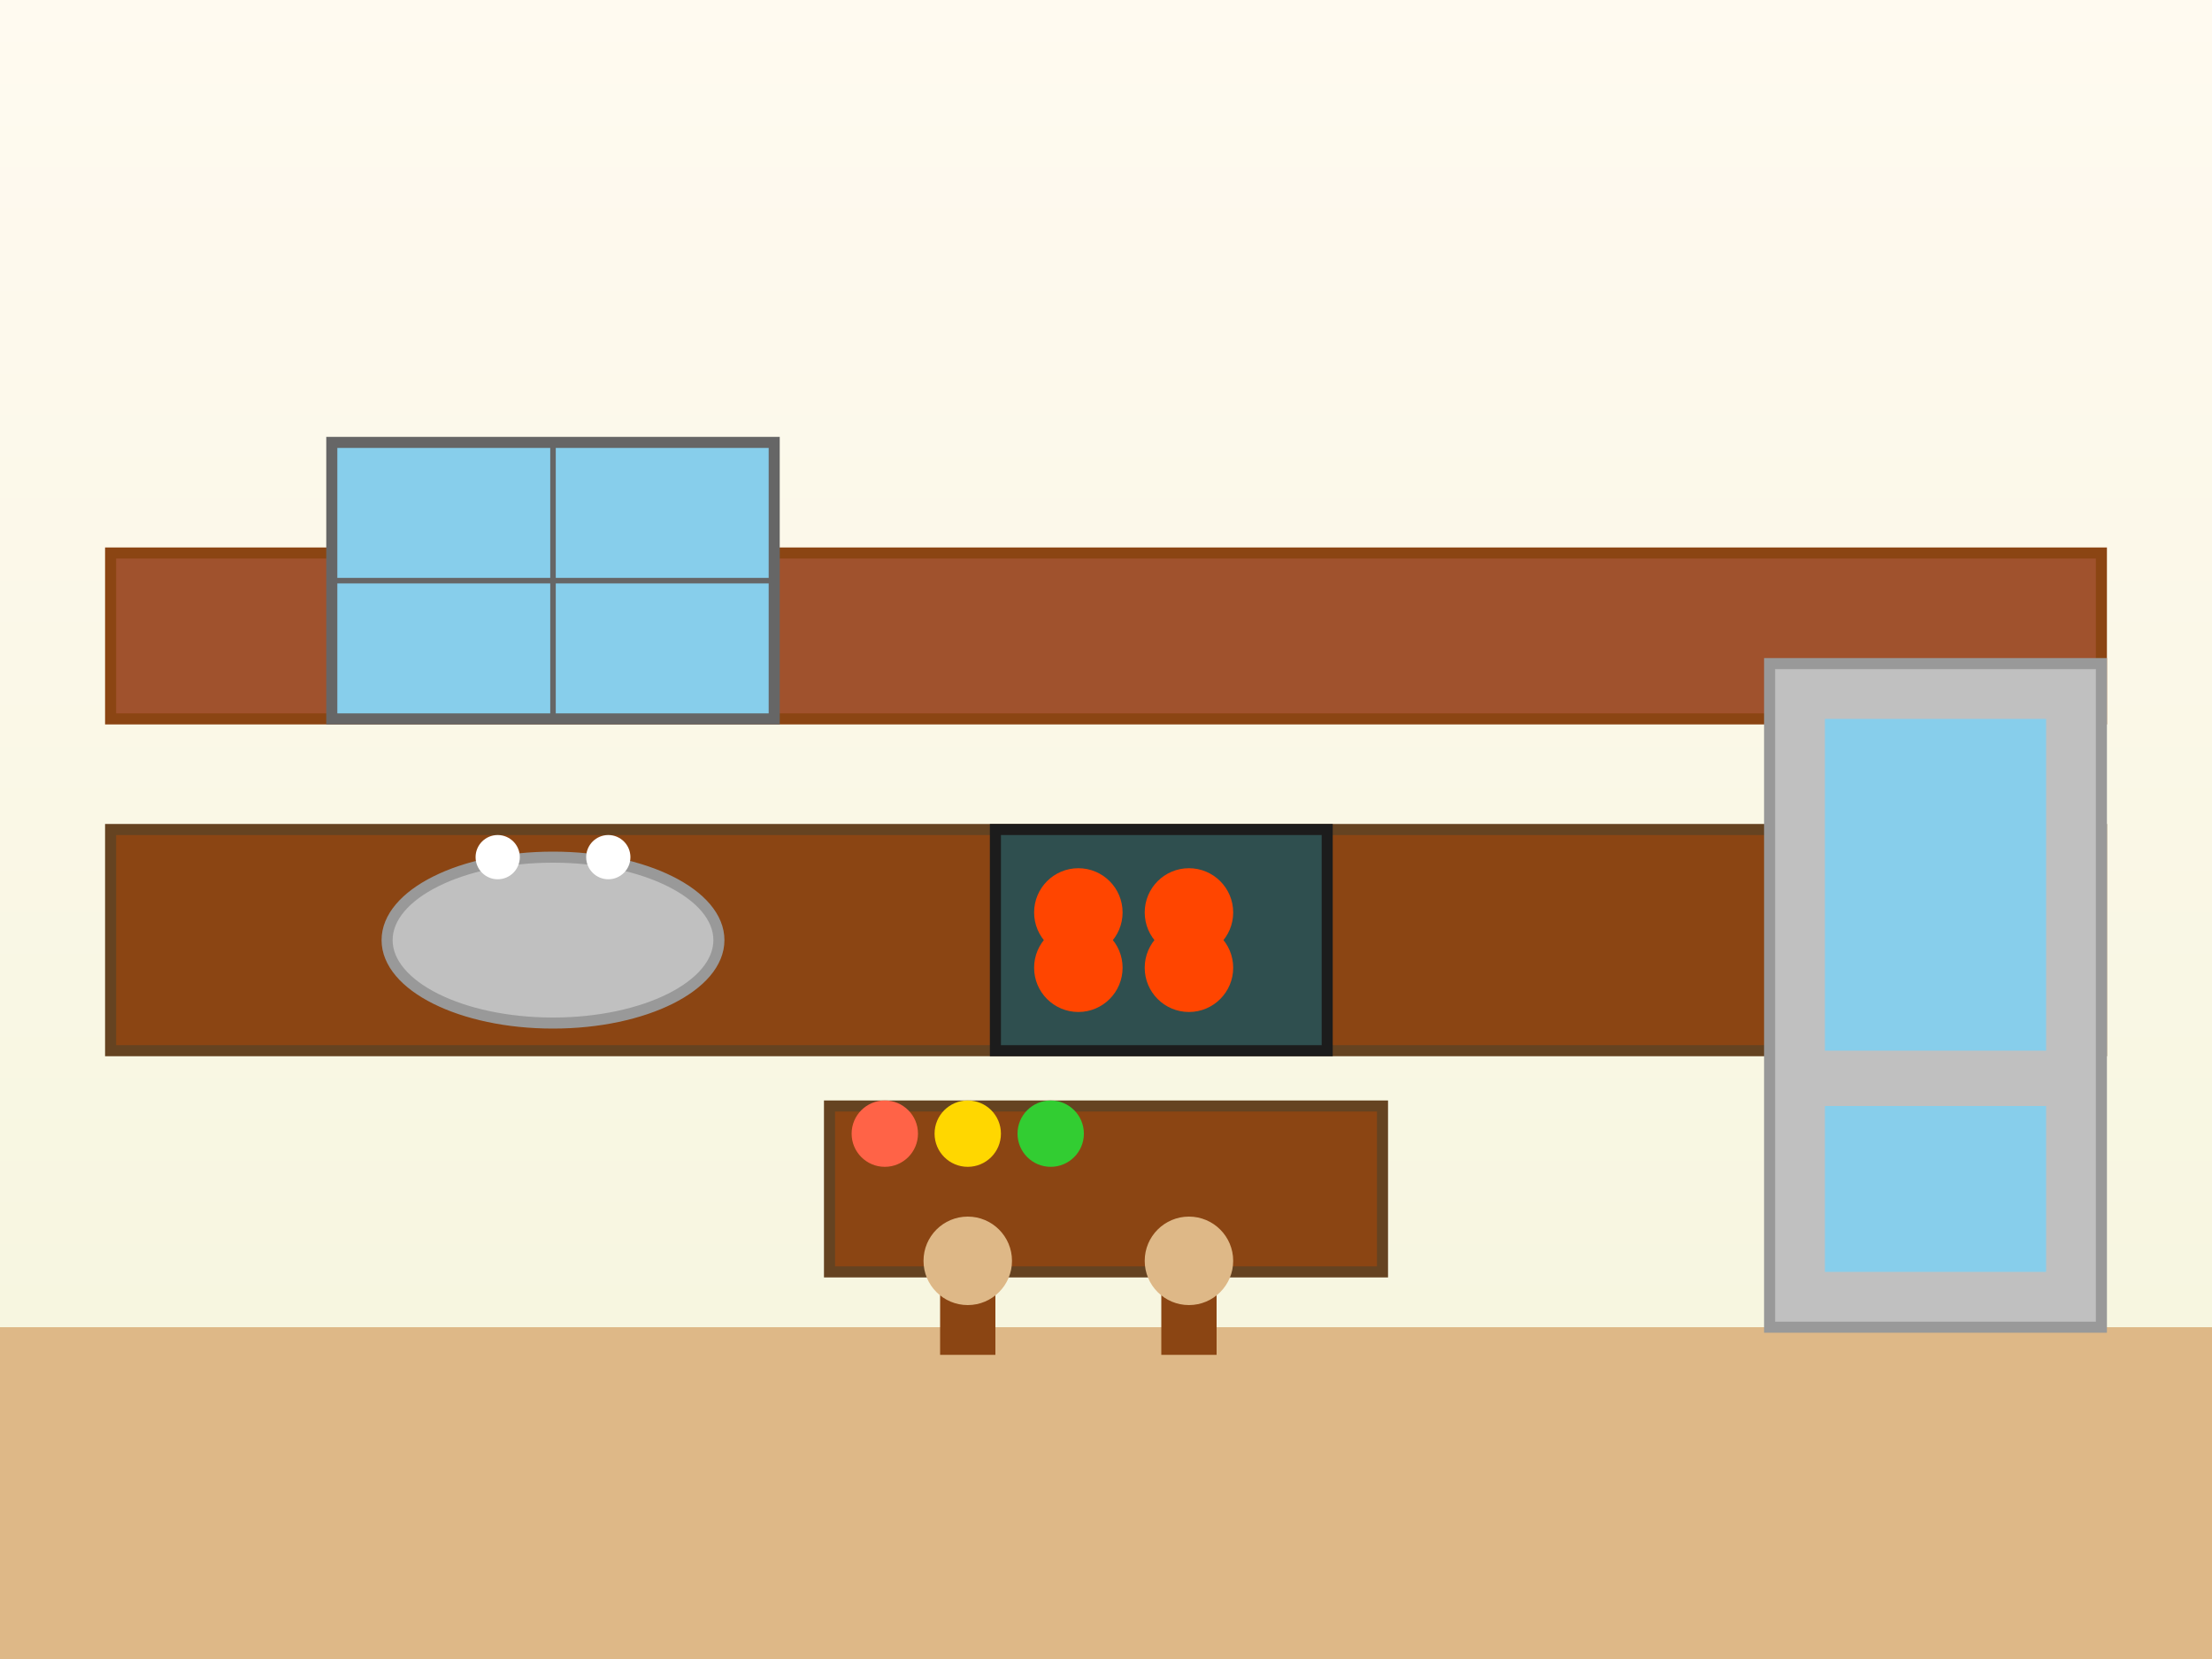<svg width="400" height="300" viewBox="0 0 400 300" xmlns="http://www.w3.org/2000/svg">
  <rect x="0" y="0" width="400" height="300" fill="#333333" stroke="none"/>
  <defs>
    <linearGradient id="kitchenGradient" x1="0%" y1="0%" x2="0%" y2="100%">
      <stop offset="0%" style="stop-color:#FFFAF0;stop-opacity:1" />
      <stop offset="100%" style="stop-color:#F5F5DC;stop-opacity:1" />
    </linearGradient>
  </defs>
  
  <!-- Kitchen Interior -->
  <rect width="400" height="300" fill="url(#kitchenGradient)"/>
  
  <!-- Floor -->
  <rect y="240" width="400" height="60" fill="#DEB887"/>
  
  <!-- Kitchen Counter -->
  <rect x="20" y="150" width="360" height="40" fill="#8B4513" stroke="#654321" stroke-width="2"/>
  
  <!-- Cabinets Above -->
  <rect x="20" y="100" width="360" height="30" fill="#A0522D" stroke="#8B4513" stroke-width="2"/>
  
  <!-- Appliances -->
  <!-- Refrigerator -->
  <rect x="320" y="120" width="60" height="120" fill="#C0C0C0" stroke="#999" stroke-width="2"/>
  <rect x="330" y="130" width="40" height="60" fill="#87CEEB"/>
  <rect x="330" y="200" width="40" height="30" fill="#87CEEB"/>
  
  <!-- Stove -->
  <rect x="180" y="150" width="60" height="40" fill="#2F4F4F" stroke="#1C1C1C" stroke-width="2"/>
  <circle cx="195" cy="165" r="8" fill="#FF4500"/>
  <circle cx="215" cy="165" r="8" fill="#FF4500"/>
  <circle cx="195" cy="175" r="8" fill="#FF4500"/>
  <circle cx="215" cy="175" r="8" fill="#FF4500"/>
  
  <!-- Sink -->
  <ellipse cx="100" cy="170" rx="30" ry="15" fill="#C0C0C0" stroke="#999" stroke-width="2"/>
  
  <!-- Window Above Sink -->
  <rect x="60" y="80" width="80" height="50" fill="#87CEEB" stroke="#666" stroke-width="2"/>
  <line x1="100" y1="80" x2="100" y2="130" stroke="#666" stroke-width="1"/>
  <line x1="60" y1="105" x2="140" y2="105" stroke="#666" stroke-width="1"/>
  
  <!-- Kitchen Island -->
  <rect x="150" y="200" width="100" height="30" fill="#8B4513" stroke="#654321" stroke-width="2"/>
  
  <!-- Bar Stools -->
  <rect x="170" y="230" width="10" height="15" fill="#8B4513"/>
  <circle cx="175" cy="228" r="8" fill="#DEB887"/>
  
  <rect x="210" y="230" width="10" height="15" fill="#8B4513"/>
  <circle cx="215" cy="228" r="8" fill="#DEB887"/>
  
  <!-- Dishes and Items -->
  <circle cx="90" cy="155" r="4" fill="#FFFFFF"/>
  <circle cx="110" cy="155" r="4" fill="#FFFFFF"/>
  
  <!-- Fruits -->
  <circle cx="160" cy="205" r="6" fill="#FF6347"/>
  <circle cx="175" cy="205" r="6" fill="#FFD700"/>
  <circle cx="190" cy="205" r="6" fill="#32CD32"/>
</svg>